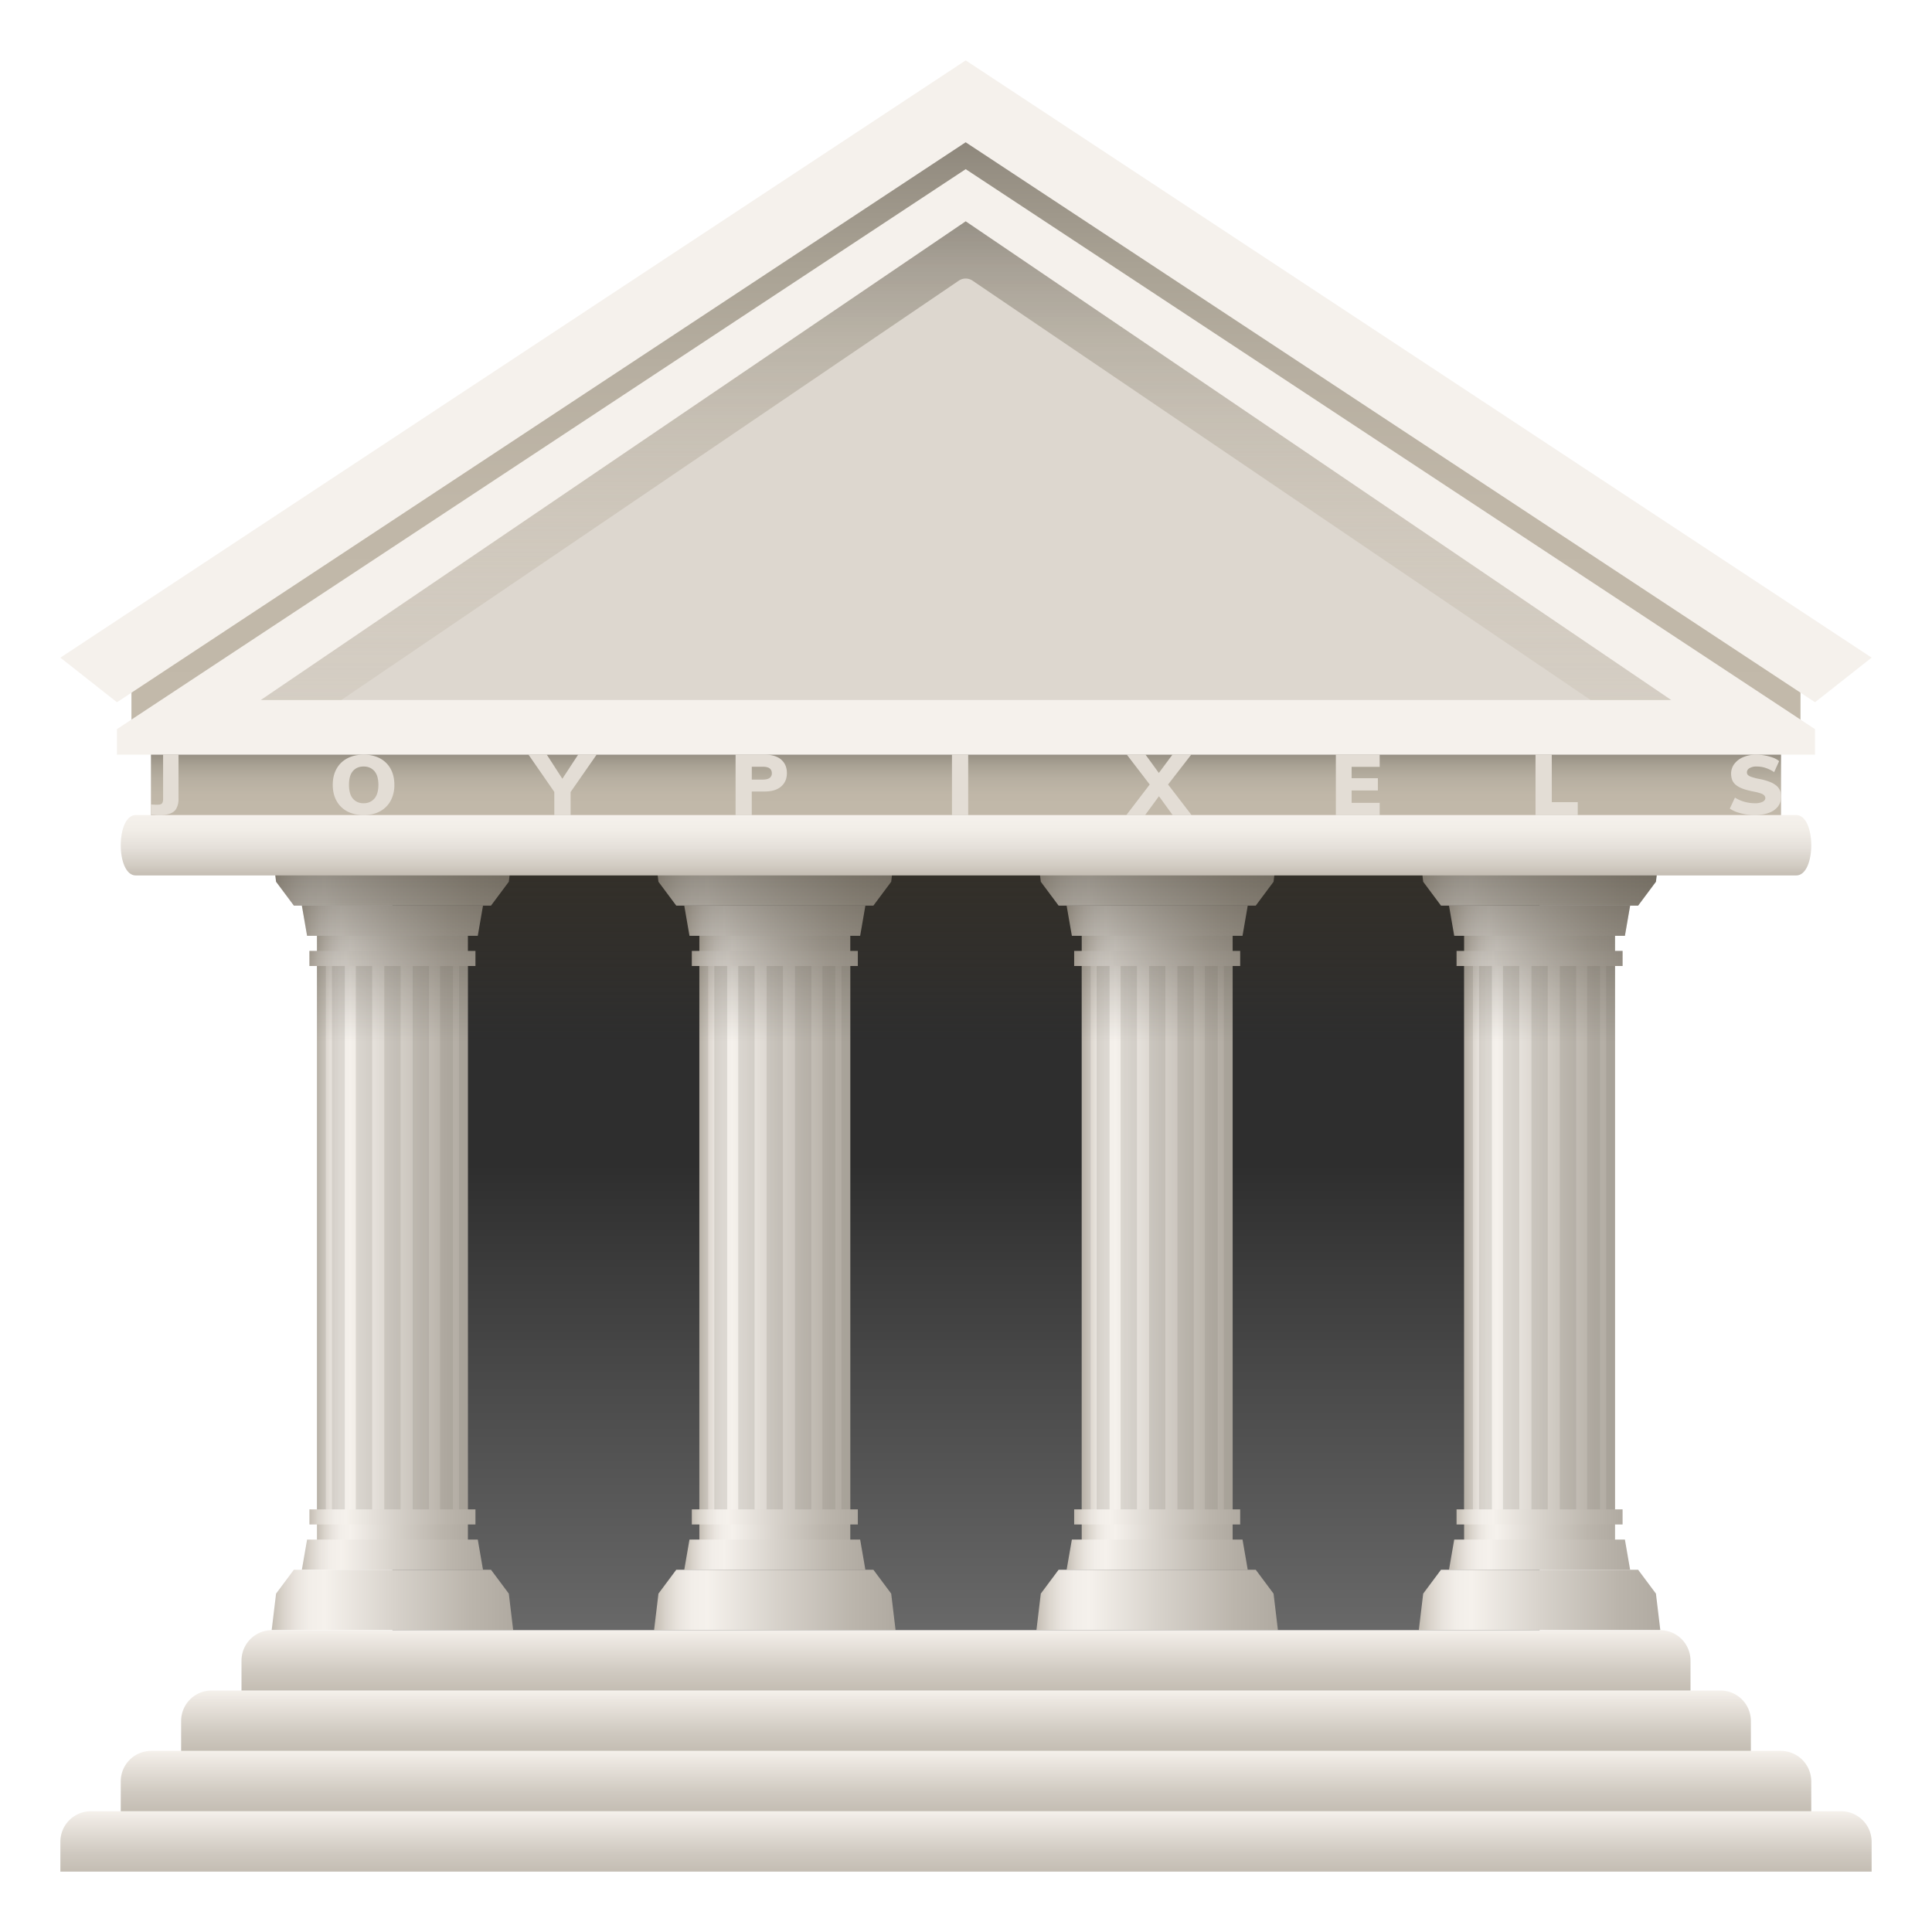 <svg xmlns="http://www.w3.org/2000/svg" xml:space="preserve" style="enable-background:new 0 0 64 64" viewBox="0 0 64 64"><linearGradient id="a" x1="32" x2="32" y1="55.5" y2="28.5" gradientUnits="userSpaceOnUse"><stop offset="0" style="stop-color:#6e6e6e"/><stop offset=".496" style="stop-color:#3c3c3c"/><stop offset=".627" style="stop-color:#2e2e2e"/></linearGradient><path d="M13 28.5h38v27H13z" style="fill:url(#a)"/><linearGradient id="b" x1="48.5" x2="53.5" y1="41" y2="41" gradientUnits="userSpaceOnUse"><stop offset="0" style="stop-color:#c4bdb3"/><stop offset=".001" style="stop-color:#c5beb4"/><stop offset=".05" style="stop-color:#dad4cc"/><stop offset=".101" style="stop-color:#e9e4de"/><stop offset=".156" style="stop-color:#f2eee9"/><stop offset=".22" style="stop-color:#f5f1ec"/><stop offset=".507" style="stop-color:#d7d2cb"/><stop offset=".822" style="stop-color:#bbb5ac"/><stop offset="1" style="stop-color:#b0aaa1"/></linearGradient><path d="M48.5 30.5h5v21h-5z" style="fill:url(#b)"/><linearGradient id="c" x1="48.25" x2="53.75" y1="563.633" y2="563.633" gradientTransform="matrix(1 0 0 -1 0 613.883)" gradientUnits="userSpaceOnUse"><stop offset="0" style="stop-color:#c4bdb3"/><stop offset=".001" style="stop-color:#c5beb4"/><stop offset=".05" style="stop-color:#dad4cc"/><stop offset=".101" style="stop-color:#e9e4de"/><stop offset=".156" style="stop-color:#f2eee9"/><stop offset=".22" style="stop-color:#f5f1ec"/><stop offset=".507" style="stop-color:#d7d2cb"/><stop offset=".822" style="stop-color:#bbb5ac"/><stop offset="1" style="stop-color:#b0aaa1"/></linearGradient><path d="M48.25 50h5.5v.5h-5.5z" style="fill:url(#c)"/><linearGradient id="d" x1="48" x2="54" y1="562.383" y2="562.383" gradientTransform="matrix(1 0 0 -1 0 613.883)" gradientUnits="userSpaceOnUse"><stop offset="0" style="stop-color:#c4bdb3"/><stop offset=".001" style="stop-color:#c5beb4"/><stop offset=".05" style="stop-color:#dad4cc"/><stop offset=".101" style="stop-color:#e9e4de"/><stop offset=".156" style="stop-color:#f2eee9"/><stop offset=".22" style="stop-color:#f5f1ec"/><stop offset=".507" style="stop-color:#d7d2cb"/><stop offset=".822" style="stop-color:#bbb5ac"/><stop offset="1" style="stop-color:#b0aaa1"/></linearGradient><path d="M53.827 51h-5.654L48 52h6z" style="fill:url(#d)"/><linearGradient id="e" x1="47" x2="55" y1="560.883" y2="560.883" gradientTransform="matrix(1 0 0 -1 0 613.883)" gradientUnits="userSpaceOnUse"><stop offset="0" style="stop-color:#c4bdb3"/><stop offset=".001" style="stop-color:#c5beb4"/><stop offset=".05" style="stop-color:#dad4cc"/><stop offset=".101" style="stop-color:#e9e4de"/><stop offset=".156" style="stop-color:#f2eee9"/><stop offset=".22" style="stop-color:#f5f1ec"/><stop offset=".507" style="stop-color:#d7d2cb"/><stop offset=".822" style="stop-color:#bbb5ac"/><stop offset="1" style="stop-color:#b0aaa1"/></linearGradient><path d="m47 54 .145-1.209.59-.791h6.53l.59.791L55 54z" style="fill:url(#e)"/><linearGradient id="f" x1="48.25" x2="53.75" y1="14.022" y2="14.022" gradientTransform="translate(0 17.728)" gradientUnits="userSpaceOnUse"><stop offset="0" style="stop-color:#c4bdb3"/><stop offset=".001" style="stop-color:#c5beb4"/><stop offset=".05" style="stop-color:#dad4cc"/><stop offset=".101" style="stop-color:#e9e4de"/><stop offset=".156" style="stop-color:#f2eee9"/><stop offset=".22" style="stop-color:#f5f1ec"/><stop offset=".507" style="stop-color:#d7d2cb"/><stop offset=".822" style="stop-color:#bbb5ac"/><stop offset="1" style="stop-color:#b0aaa1"/></linearGradient><path d="M48.25 31.5h5.5v.5h-5.5z" style="fill:url(#f)"/><linearGradient id="g" x1="48" x2="54" y1="12.772" y2="12.772" gradientTransform="translate(0 17.728)" gradientUnits="userSpaceOnUse"><stop offset="0" style="stop-color:#c4bdb3"/><stop offset=".001" style="stop-color:#c5beb4"/><stop offset=".05" style="stop-color:#dad4cc"/><stop offset=".101" style="stop-color:#e9e4de"/><stop offset=".156" style="stop-color:#f2eee9"/><stop offset=".22" style="stop-color:#f5f1ec"/><stop offset=".507" style="stop-color:#d7d2cb"/><stop offset=".822" style="stop-color:#bbb5ac"/><stop offset="1" style="stop-color:#b0aaa1"/></linearGradient><path d="M53.827 31h-5.654L48 30h6z" style="fill:url(#g)"/><linearGradient id="h" x1="47" x2="55" y1="11.272" y2="11.272" gradientTransform="translate(0 17.728)" gradientUnits="userSpaceOnUse"><stop offset="0" style="stop-color:#c4bdb3"/><stop offset=".001" style="stop-color:#c5beb4"/><stop offset=".05" style="stop-color:#dad4cc"/><stop offset=".101" style="stop-color:#e9e4de"/><stop offset=".156" style="stop-color:#f2eee9"/><stop offset=".22" style="stop-color:#f5f1ec"/><stop offset=".507" style="stop-color:#d7d2cb"/><stop offset=".822" style="stop-color:#bbb5ac"/><stop offset="1" style="stop-color:#b0aaa1"/></linearGradient><path d="m47 28 .145 1.209.59.791h6.53l.59-.791L55 28z" style="fill:url(#h)"/><path d="M50.731 32h.539v18h-.539zm.94 0h.541v18h-.541zm-1.883 0h.541v18h-.541zm2.79 0h.427v18h-.427zm-3.584 0h.427v18h-.427zm4.213 0h.293v18h-.293zM48.5 32h.293v18H48.5z" style="opacity:.2;fill:#857f74"/><linearGradient id="i" x1="10.5" x2="15.5" y1="41" y2="41" gradientUnits="userSpaceOnUse"><stop offset="0" style="stop-color:#c4bdb3"/><stop offset=".001" style="stop-color:#c5beb4"/><stop offset=".05" style="stop-color:#dad4cc"/><stop offset=".101" style="stop-color:#e9e4de"/><stop offset=".156" style="stop-color:#f2eee9"/><stop offset=".22" style="stop-color:#f5f1ec"/><stop offset=".507" style="stop-color:#d7d2cb"/><stop offset=".822" style="stop-color:#bbb5ac"/><stop offset="1" style="stop-color:#b0aaa1"/></linearGradient><path d="M10.5 30.5h5v21h-5z" style="fill:url(#i)"/><linearGradient id="j" x1="10.25" x2="15.75" y1="563.633" y2="563.633" gradientTransform="matrix(1 0 0 -1 0 613.883)" gradientUnits="userSpaceOnUse"><stop offset="0" style="stop-color:#c4bdb3"/><stop offset=".001" style="stop-color:#c5beb4"/><stop offset=".05" style="stop-color:#dad4cc"/><stop offset=".101" style="stop-color:#e9e4de"/><stop offset=".156" style="stop-color:#f2eee9"/><stop offset=".22" style="stop-color:#f5f1ec"/><stop offset=".507" style="stop-color:#d7d2cb"/><stop offset=".822" style="stop-color:#bbb5ac"/><stop offset="1" style="stop-color:#b0aaa1"/></linearGradient><path d="M10.25 50h5.5v.5h-5.5z" style="fill:url(#j)"/><linearGradient id="k" x1="10" x2="16" y1="562.383" y2="562.383" gradientTransform="matrix(1 0 0 -1 0 613.883)" gradientUnits="userSpaceOnUse"><stop offset="0" style="stop-color:#c4bdb3"/><stop offset=".001" style="stop-color:#c5beb4"/><stop offset=".05" style="stop-color:#dad4cc"/><stop offset=".101" style="stop-color:#e9e4de"/><stop offset=".156" style="stop-color:#f2eee9"/><stop offset=".22" style="stop-color:#f5f1ec"/><stop offset=".507" style="stop-color:#d7d2cb"/><stop offset=".822" style="stop-color:#bbb5ac"/><stop offset="1" style="stop-color:#b0aaa1"/></linearGradient><path d="M15.827 51h-5.654L10 52h6z" style="fill:url(#k)"/><linearGradient id="l" x1="9" x2="17" y1="560.883" y2="560.883" gradientTransform="matrix(1 0 0 -1 0 613.883)" gradientUnits="userSpaceOnUse"><stop offset="0" style="stop-color:#c4bdb3"/><stop offset=".001" style="stop-color:#c5beb4"/><stop offset=".05" style="stop-color:#dad4cc"/><stop offset=".101" style="stop-color:#e9e4de"/><stop offset=".156" style="stop-color:#f2eee9"/><stop offset=".22" style="stop-color:#f5f1ec"/><stop offset=".507" style="stop-color:#d7d2cb"/><stop offset=".822" style="stop-color:#bbb5ac"/><stop offset="1" style="stop-color:#b0aaa1"/></linearGradient><path d="m9 54 .145-1.209.59-.791h6.53l.59.791L17 54z" style="fill:url(#l)"/><linearGradient id="m" x1="10.25" x2="15.75" y1="14.022" y2="14.022" gradientTransform="translate(0 17.728)" gradientUnits="userSpaceOnUse"><stop offset="0" style="stop-color:#c4bdb3"/><stop offset=".001" style="stop-color:#c5beb4"/><stop offset=".05" style="stop-color:#dad4cc"/><stop offset=".101" style="stop-color:#e9e4de"/><stop offset=".156" style="stop-color:#f2eee9"/><stop offset=".22" style="stop-color:#f5f1ec"/><stop offset=".507" style="stop-color:#d7d2cb"/><stop offset=".822" style="stop-color:#bbb5ac"/><stop offset="1" style="stop-color:#b0aaa1"/></linearGradient><path d="M10.25 31.5h5.5v.5h-5.5z" style="fill:url(#m)"/><linearGradient id="n" x1="10" x2="16" y1="12.772" y2="12.772" gradientTransform="translate(0 17.728)" gradientUnits="userSpaceOnUse"><stop offset="0" style="stop-color:#c4bdb3"/><stop offset=".001" style="stop-color:#c5beb4"/><stop offset=".05" style="stop-color:#dad4cc"/><stop offset=".101" style="stop-color:#e9e4de"/><stop offset=".156" style="stop-color:#f2eee9"/><stop offset=".22" style="stop-color:#f5f1ec"/><stop offset=".507" style="stop-color:#d7d2cb"/><stop offset=".822" style="stop-color:#bbb5ac"/><stop offset="1" style="stop-color:#b0aaa1"/></linearGradient><path d="M15.827 31h-5.654L10 30h6z" style="fill:url(#n)"/><linearGradient id="o" x1="9" x2="17" y1="11.272" y2="11.272" gradientTransform="translate(0 17.728)" gradientUnits="userSpaceOnUse"><stop offset="0" style="stop-color:#c4bdb3"/><stop offset=".001" style="stop-color:#c5beb4"/><stop offset=".05" style="stop-color:#dad4cc"/><stop offset=".101" style="stop-color:#e9e4de"/><stop offset=".156" style="stop-color:#f2eee9"/><stop offset=".22" style="stop-color:#f5f1ec"/><stop offset=".507" style="stop-color:#d7d2cb"/><stop offset=".822" style="stop-color:#bbb5ac"/><stop offset="1" style="stop-color:#b0aaa1"/></linearGradient><path d="m9 28 .145 1.209.59.791h6.53l.59-.791L17 28z" style="fill:url(#o)"/><path d="M12.731 32h.539v18h-.539zm.94 0h.541v18h-.541zm-1.883 0h.541v18h-.541zm2.791 0h.427v18h-.427zm-3.585 0h.427v18h-.427zm4.213 0h.293v18h-.293zM10.5 32h.293v18H10.5z" style="opacity:.2;fill:#857f74"/><linearGradient id="p" x1="35.833" x2="40.833" y1="41" y2="41" gradientUnits="userSpaceOnUse"><stop offset="0" style="stop-color:#c4bdb3"/><stop offset=".001" style="stop-color:#c5beb4"/><stop offset=".05" style="stop-color:#dad4cc"/><stop offset=".101" style="stop-color:#e9e4de"/><stop offset=".156" style="stop-color:#f2eee9"/><stop offset=".22" style="stop-color:#f5f1ec"/><stop offset=".507" style="stop-color:#d7d2cb"/><stop offset=".822" style="stop-color:#bbb5ac"/><stop offset="1" style="stop-color:#b0aaa1"/></linearGradient><path d="M35.833 30.5h5v21h-5z" style="fill:url(#p)"/><linearGradient id="q" x1="35.583" x2="41.083" y1="563.633" y2="563.633" gradientTransform="matrix(1 0 0 -1 0 613.883)" gradientUnits="userSpaceOnUse"><stop offset="0" style="stop-color:#c4bdb3"/><stop offset=".001" style="stop-color:#c5beb4"/><stop offset=".05" style="stop-color:#dad4cc"/><stop offset=".101" style="stop-color:#e9e4de"/><stop offset=".156" style="stop-color:#f2eee9"/><stop offset=".22" style="stop-color:#f5f1ec"/><stop offset=".507" style="stop-color:#d7d2cb"/><stop offset=".822" style="stop-color:#bbb5ac"/><stop offset="1" style="stop-color:#b0aaa1"/></linearGradient><path d="M35.583 50h5.5v.5h-5.5z" style="fill:url(#q)"/><linearGradient id="r" x1="35.333" x2="41.333" y1="562.383" y2="562.383" gradientTransform="matrix(1 0 0 -1 0 613.883)" gradientUnits="userSpaceOnUse"><stop offset="0" style="stop-color:#c4bdb3"/><stop offset=".001" style="stop-color:#c5beb4"/><stop offset=".05" style="stop-color:#dad4cc"/><stop offset=".101" style="stop-color:#e9e4de"/><stop offset=".156" style="stop-color:#f2eee9"/><stop offset=".22" style="stop-color:#f5f1ec"/><stop offset=".507" style="stop-color:#d7d2cb"/><stop offset=".822" style="stop-color:#bbb5ac"/><stop offset="1" style="stop-color:#b0aaa1"/></linearGradient><path d="M41.16 51h-5.653l-.174 1h6z" style="fill:url(#r)"/><linearGradient id="s" x1="34.333" x2="42.333" y1="560.883" y2="560.883" gradientTransform="matrix(1 0 0 -1 0 613.883)" gradientUnits="userSpaceOnUse"><stop offset="0" style="stop-color:#c4bdb3"/><stop offset=".001" style="stop-color:#c5beb4"/><stop offset=".05" style="stop-color:#dad4cc"/><stop offset=".101" style="stop-color:#e9e4de"/><stop offset=".156" style="stop-color:#f2eee9"/><stop offset=".22" style="stop-color:#f5f1ec"/><stop offset=".507" style="stop-color:#d7d2cb"/><stop offset=".822" style="stop-color:#bbb5ac"/><stop offset="1" style="stop-color:#b0aaa1"/></linearGradient><path d="m34.333 54 .145-1.209.59-.791h6.53l.59.791.145 1.209z" style="fill:url(#s)"/><linearGradient id="t" x1="35.583" x2="41.083" y1="14.022" y2="14.022" gradientTransform="translate(0 17.728)" gradientUnits="userSpaceOnUse"><stop offset="0" style="stop-color:#c4bdb3"/><stop offset=".001" style="stop-color:#c5beb4"/><stop offset=".05" style="stop-color:#dad4cc"/><stop offset=".101" style="stop-color:#e9e4de"/><stop offset=".156" style="stop-color:#f2eee9"/><stop offset=".22" style="stop-color:#f5f1ec"/><stop offset=".507" style="stop-color:#d7d2cb"/><stop offset=".822" style="stop-color:#bbb5ac"/><stop offset="1" style="stop-color:#b0aaa1"/></linearGradient><path d="M35.583 31.5h5.5v.5h-5.5z" style="fill:url(#t)"/><linearGradient id="u" x1="35.333" x2="41.333" y1="12.772" y2="12.772" gradientTransform="translate(0 17.728)" gradientUnits="userSpaceOnUse"><stop offset="0" style="stop-color:#c4bdb3"/><stop offset=".001" style="stop-color:#c5beb4"/><stop offset=".05" style="stop-color:#dad4cc"/><stop offset=".101" style="stop-color:#e9e4de"/><stop offset=".156" style="stop-color:#f2eee9"/><stop offset=".22" style="stop-color:#f5f1ec"/><stop offset=".507" style="stop-color:#d7d2cb"/><stop offset=".822" style="stop-color:#bbb5ac"/><stop offset="1" style="stop-color:#b0aaa1"/></linearGradient><path d="M41.16 31h-5.653l-.174-1h6z" style="fill:url(#u)"/><linearGradient id="v" x1="34.333" x2="42.333" y1="11.272" y2="11.272" gradientTransform="translate(0 17.728)" gradientUnits="userSpaceOnUse"><stop offset="0" style="stop-color:#c4bdb3"/><stop offset=".001" style="stop-color:#c5beb4"/><stop offset=".05" style="stop-color:#dad4cc"/><stop offset=".101" style="stop-color:#e9e4de"/><stop offset=".156" style="stop-color:#f2eee9"/><stop offset=".22" style="stop-color:#f5f1ec"/><stop offset=".507" style="stop-color:#d7d2cb"/><stop offset=".822" style="stop-color:#bbb5ac"/><stop offset="1" style="stop-color:#b0aaa1"/></linearGradient><path d="m34.333 28 .145 1.209.59.791h6.53l.59-.791.145-1.209z" style="fill:url(#v)"/><path d="M38.064 32h.539v18h-.539zm.94 0h.541v18h-.541zm-1.882 0h.541v18h-.541zm2.79 0h.427v18h-.427zm-3.584 0h.427v18h-.427zm4.213 0h.293v18h-.293zm-4.708 0h.293v18h-.293z" style="opacity:.2;fill:#857f74"/><linearGradient id="w" x1="23.167" x2="28.167" y1="41" y2="41" gradientUnits="userSpaceOnUse"><stop offset="0" style="stop-color:#c4bdb3"/><stop offset=".001" style="stop-color:#c5beb4"/><stop offset=".05" style="stop-color:#dad4cc"/><stop offset=".101" style="stop-color:#e9e4de"/><stop offset=".156" style="stop-color:#f2eee9"/><stop offset=".22" style="stop-color:#f5f1ec"/><stop offset=".507" style="stop-color:#d7d2cb"/><stop offset=".822" style="stop-color:#bbb5ac"/><stop offset="1" style="stop-color:#b0aaa1"/></linearGradient><path d="M23.167 30.5h5v21h-5z" style="fill:url(#w)"/><linearGradient id="x" x1="22.917" x2="28.417" y1="563.633" y2="563.633" gradientTransform="matrix(1 0 0 -1 0 613.883)" gradientUnits="userSpaceOnUse"><stop offset="0" style="stop-color:#c4bdb3"/><stop offset=".001" style="stop-color:#c5beb4"/><stop offset=".05" style="stop-color:#dad4cc"/><stop offset=".101" style="stop-color:#e9e4de"/><stop offset=".156" style="stop-color:#f2eee9"/><stop offset=".22" style="stop-color:#f5f1ec"/><stop offset=".507" style="stop-color:#d7d2cb"/><stop offset=".822" style="stop-color:#bbb5ac"/><stop offset="1" style="stop-color:#b0aaa1"/></linearGradient><path d="M22.917 50h5.5v.5h-5.5z" style="fill:url(#x)"/><linearGradient id="y" x1="22.667" x2="28.667" y1="562.383" y2="562.383" gradientTransform="matrix(1 0 0 -1 0 613.883)" gradientUnits="userSpaceOnUse"><stop offset="0" style="stop-color:#c4bdb3"/><stop offset=".001" style="stop-color:#c5beb4"/><stop offset=".05" style="stop-color:#dad4cc"/><stop offset=".101" style="stop-color:#e9e4de"/><stop offset=".156" style="stop-color:#f2eee9"/><stop offset=".22" style="stop-color:#f5f1ec"/><stop offset=".507" style="stop-color:#d7d2cb"/><stop offset=".822" style="stop-color:#bbb5ac"/><stop offset="1" style="stop-color:#b0aaa1"/></linearGradient><path d="M28.494 51H22.84l-.173 1h6z" style="fill:url(#y)"/><linearGradient id="z" x1="21.667" x2="29.667" y1="560.883" y2="560.883" gradientTransform="matrix(1 0 0 -1 0 613.883)" gradientUnits="userSpaceOnUse"><stop offset="0" style="stop-color:#c4bdb3"/><stop offset=".001" style="stop-color:#c5beb4"/><stop offset=".05" style="stop-color:#dad4cc"/><stop offset=".101" style="stop-color:#e9e4de"/><stop offset=".156" style="stop-color:#f2eee9"/><stop offset=".22" style="stop-color:#f5f1ec"/><stop offset=".507" style="stop-color:#d7d2cb"/><stop offset=".822" style="stop-color:#bbb5ac"/><stop offset="1" style="stop-color:#b0aaa1"/></linearGradient><path d="m21.667 54 .145-1.209.59-.791h6.53l.59.791.145 1.209z" style="fill:url(#z)"/><linearGradient id="A" x1="22.917" x2="28.417" y1="14.022" y2="14.022" gradientTransform="translate(0 17.728)" gradientUnits="userSpaceOnUse"><stop offset="0" style="stop-color:#c4bdb3"/><stop offset=".001" style="stop-color:#c5beb4"/><stop offset=".05" style="stop-color:#dad4cc"/><stop offset=".101" style="stop-color:#e9e4de"/><stop offset=".156" style="stop-color:#f2eee9"/><stop offset=".22" style="stop-color:#f5f1ec"/><stop offset=".507" style="stop-color:#d7d2cb"/><stop offset=".822" style="stop-color:#bbb5ac"/><stop offset="1" style="stop-color:#b0aaa1"/></linearGradient><path d="M22.917 31.5h5.5v.5h-5.5z" style="fill:url(#A)"/><linearGradient id="B" x1="22.667" x2="28.667" y1="12.772" y2="12.772" gradientTransform="translate(0 17.728)" gradientUnits="userSpaceOnUse"><stop offset="0" style="stop-color:#c4bdb3"/><stop offset=".001" style="stop-color:#c5beb4"/><stop offset=".05" style="stop-color:#dad4cc"/><stop offset=".101" style="stop-color:#e9e4de"/><stop offset=".156" style="stop-color:#f2eee9"/><stop offset=".22" style="stop-color:#f5f1ec"/><stop offset=".507" style="stop-color:#d7d2cb"/><stop offset=".822" style="stop-color:#bbb5ac"/><stop offset="1" style="stop-color:#b0aaa1"/></linearGradient><path d="M28.494 31H22.84l-.173-1h6z" style="fill:url(#B)"/><linearGradient id="C" x1="21.667" x2="29.667" y1="11.272" y2="11.272" gradientTransform="translate(0 17.728)" gradientUnits="userSpaceOnUse"><stop offset="0" style="stop-color:#c4bdb3"/><stop offset=".001" style="stop-color:#c5beb4"/><stop offset=".05" style="stop-color:#dad4cc"/><stop offset=".101" style="stop-color:#e9e4de"/><stop offset=".156" style="stop-color:#f2eee9"/><stop offset=".22" style="stop-color:#f5f1ec"/><stop offset=".507" style="stop-color:#d7d2cb"/><stop offset=".822" style="stop-color:#bbb5ac"/><stop offset="1" style="stop-color:#b0aaa1"/></linearGradient><path d="m21.667 28 .145 1.209.59.791h6.53l.59-.791.145-1.209z" style="fill:url(#C)"/><path d="M25.397 32h.539v18h-.539zm.94 0h.541v18h-.541zm-1.882 0h.541v18h-.541zm2.79 0h.427v18h-.427zm-3.584 0h.427v18h-.427zm4.213 0h.293v18h-.293zm-4.707 0h.293v18h-.293z" style="opacity:.2;fill:#857f74"/><linearGradient id="D" x1="32" x2="32" y1="41.003" y2="28" gradientUnits="userSpaceOnUse"><stop offset=".5" style="stop-color:#383124;stop-opacity:0"/><stop offset="1" style="stop-color:#383124;stop-opacity:.6"/></linearGradient><path d="M9.735 30H10l.173 1h.327v.5h-.25v.5h.25v9.003h43V32h.25v-.5h-.25V31h.327L54 30h.265l.59-.792L55 28H9l.145 1.208z" style="fill:url(#D)"/><linearGradient id="E" x1="32" x2="32" y1="62" y2="60" gradientUnits="userSpaceOnUse"><stop offset="0" style="stop-color:#c4bdb3"/><stop offset=".303" style="stop-color:#cfc9c0"/><stop offset=".862" style="stop-color:#ede8e2"/><stop offset="1" style="stop-color:#f5f1ec"/></linearGradient><path d="M2 62h60v-.99A1.01 1.01 0 0 0 60.99 60H3.01A1.01 1.01 0 0 0 2 61.01V62z" style="fill:url(#E)"/><linearGradient id="F" x1="32" x2="32" y1="60" y2="58" gradientUnits="userSpaceOnUse"><stop offset="0" style="stop-color:#c4bdb3"/><stop offset=".303" style="stop-color:#cfc9c0"/><stop offset=".862" style="stop-color:#ede8e2"/><stop offset="1" style="stop-color:#f5f1ec"/></linearGradient><path d="M4 60h56v-.99A1.01 1.01 0 0 0 58.99 58H5.01A1.01 1.01 0 0 0 4 59.01V60z" style="fill:url(#F)"/><linearGradient id="G" x1="32" x2="32" y1="58" y2="56" gradientUnits="userSpaceOnUse"><stop offset="0" style="stop-color:#c4bdb3"/><stop offset=".303" style="stop-color:#cfc9c0"/><stop offset=".862" style="stop-color:#ede8e2"/><stop offset="1" style="stop-color:#f5f1ec"/></linearGradient><path d="M6 58h52v-.99A1.01 1.01 0 0 0 56.99 56H7.01A1.01 1.01 0 0 0 6 57.01V58z" style="fill:url(#G)"/><linearGradient id="H" x1="32" x2="32" y1="56" y2="54" gradientUnits="userSpaceOnUse"><stop offset="0" style="stop-color:#c4bdb3"/><stop offset=".303" style="stop-color:#cfc9c0"/><stop offset=".862" style="stop-color:#ede8e2"/><stop offset="1" style="stop-color:#f5f1ec"/></linearGradient><path d="M8 56h48v-.99A1.01 1.01 0 0 0 54.99 54H9.01A1.01 1.01 0 0 0 8 55.01V56z" style="fill:url(#H)"/><linearGradient id="I" x1="32" x2="32" y1="27.25" y2="24.75" gradientUnits="userSpaceOnUse"><stop offset="0" style="stop-color:#c2b9aa"/><stop offset=".37" style="stop-color:#c0b7a8"/><stop offset=".583" style="stop-color:#b7afa1"/><stop offset=".756" style="stop-color:#a9a294"/><stop offset=".906" style="stop-color:#968f83"/><stop offset="1" style="stop-color:#857f74"/></linearGradient><path d="M5 24.75h54v2.5H5z" style="fill:url(#I)"/><path d="M5.403 26.465c0 .064-.01.111-.03.14-.02.03-.06.046-.116.05A1.561 1.561 0 0 1 5 26.646v.334c.234.028.418.027.55-.004.135-.03.228-.089.282-.175a.633.633 0 0 0 .081-.343V25h-.51v1.465zm7.185-1.343c-.151-.081-.332-.122-.542-.122s-.39.041-.542.122a.857.857 0 0 0-.356.347c-.083.15-.125.326-.125.528 0 .205.042.382.124.531a.87.87 0 0 0 .354.349c.153.082.335.123.545.123s.39-.041.542-.123a.877.877 0 0 0 .352-.349 1.1 1.1 0 0 0 .124-.531c0-.202-.043-.379-.124-.528a.867.867 0 0 0-.352-.347zm-.186 1.333a.452.452 0 0 1-.356.153.442.442 0 0 1-.355-.152c-.088-.102-.13-.254-.13-.459 0-.202.042-.354.13-.455.087-.1.205-.15.355-.15.148 0 .267.05.356.152.088.101.133.252.133.453 0 .203-.045.355-.133.458zM31.535 25h.538v2h-.538zm7.925 0h-.622l-.45.606-.44-.606h-.62l.758.988L37.312 27h.622l.458-.624.454.624h.626l-.778-1.012zm4.792 2h1.452v-.405h-.93v-.41h.87v-.405h-.87v-.376h.93V25h-1.452zm7.152-2h-.538v2h1.399v-.428h-.86zm7.564 1.193a.458.458 0 0 0-.116-.162.818.818 0 0 0-.225-.13 1.932 1.932 0 0 0-.353-.098 1.815 1.815 0 0 1-.26-.068.265.265 0 0 1-.115-.066.12.12 0 0 1-.03-.08c0-.06.028-.109.088-.144a.445.445 0 0 1 .234-.053.98.98 0 0 1 .295.046c.098.032.194.079.285.14l.165-.364a.666.666 0 0 0-.197-.113 1.6 1.6 0 0 0-.555-.1 1.083 1.083 0 0 0-.44.081.723.723 0 0 0-.293.225.534.534 0 0 0-.106.32c0 .075.012.143.033.203.022.06.06.115.114.163a.76.76 0 0 0 .226.129c.096.037.219.07.365.098.106.021.19.043.246.063a.273.273 0 0 1 .116.068c.02.026.034.053.034.085 0 .052-.032.094-.092.126a.58.58 0 0 1-.263.046 1.254 1.254 0 0 1-.652-.186l-.17.364a.97.97 0 0 0 .228.114 1.764 1.764 0 0 0 .587.1c.188 0 .349-.025.48-.074a.647.647 0 0 0 .301-.211c.07-.091.102-.2.102-.326a.548.548 0 0 0-.032-.196zM25.88 25.165c-.126-.11-.308-.165-.544-.165h-.969v2h.536v-.781h.433c.232 0 .413-.055.54-.165.128-.112.191-.26.191-.445s-.063-.334-.187-.444zm-.386.606c-.049.036-.126.054-.23.054h-.36V25.4h.36c.106 0 .183.018.233.055.047.036.071.09.071.161a.18.18 0 0 1-.074.156zm-6.865.027L18.114 25h-.606l.854 1.233V27h.54v-.763l.853-1.225V25h-.604z" style="fill:#e3ddd5"/><linearGradient id="J" x1="32" x2="32" y1="29" y2="27" gradientUnits="userSpaceOnUse"><stop offset="0" style="stop-color:#c4bdb3"/><stop offset=".169" style="stop-color:#d2ccc3"/><stop offset=".467" style="stop-color:#e5e0da"/><stop offset=".75" style="stop-color:#f1ede7"/><stop offset="1" style="stop-color:#f5f1ec"/></linearGradient><path d="M59.503 29H4.497c-.663 0-.663-2 0-2h55.006c.663 0 .663 2 0 2z" style="fill:url(#J)"/><linearGradient id="K" x1="32" x2="32" y1="24.17" y2="3.774" gradientUnits="userSpaceOnUse"><stop offset="0" style="stop-color:#c2b9aa"/><stop offset=".37" style="stop-color:#c0b7a8"/><stop offset=".583" style="stop-color:#b7afa1"/><stop offset=".756" style="stop-color:#a9a294"/><stop offset=".906" style="stop-color:#968f83"/><stop offset="1" style="stop-color:#857f74"/></linearGradient><path d="M31.99 3.774 4.354 21.514v2.656h55.29v-2.656z" style="fill:url(#K)"/><path d="M31.99 2 2 21.786l1.875 1.477 28.114-18.55 28.136 18.55L62 21.785z" style="fill:#f5f1ec"/><path d="M31.99 5.604 3.874 24.154V25h56.25v-.846z" style="fill:#f5f1ec"/><path d="M31.99 7.332 8.64 23.189h46.72z" style="fill:#ddd7cf"/><linearGradient id="L" x1="32" x2="32" y1="23.189" y2="7.332" gradientUnits="userSpaceOnUse"><stop offset="0" style="stop-color:#c2b9aa;stop-opacity:.3"/><stop offset=".37" style="stop-color:#c0b7a8;stop-opacity:.485"/><stop offset=".583" style="stop-color:#b7afa1;stop-opacity:.592"/><stop offset=".756" style="stop-color:#a9a294;stop-opacity:.678"/><stop offset=".906" style="stop-color:#968f83;stop-opacity:.753"/><stop offset="1" style="stop-color:#857f74;stop-opacity:.8"/></linearGradient><path d="m32.216 9.297 20.476 13.892h2.668L31.99 7.332 8.64 23.189h2.666L31.762 9.297a.404.404 0 0 1 .454 0z" style="fill:url(#L)"/></svg>